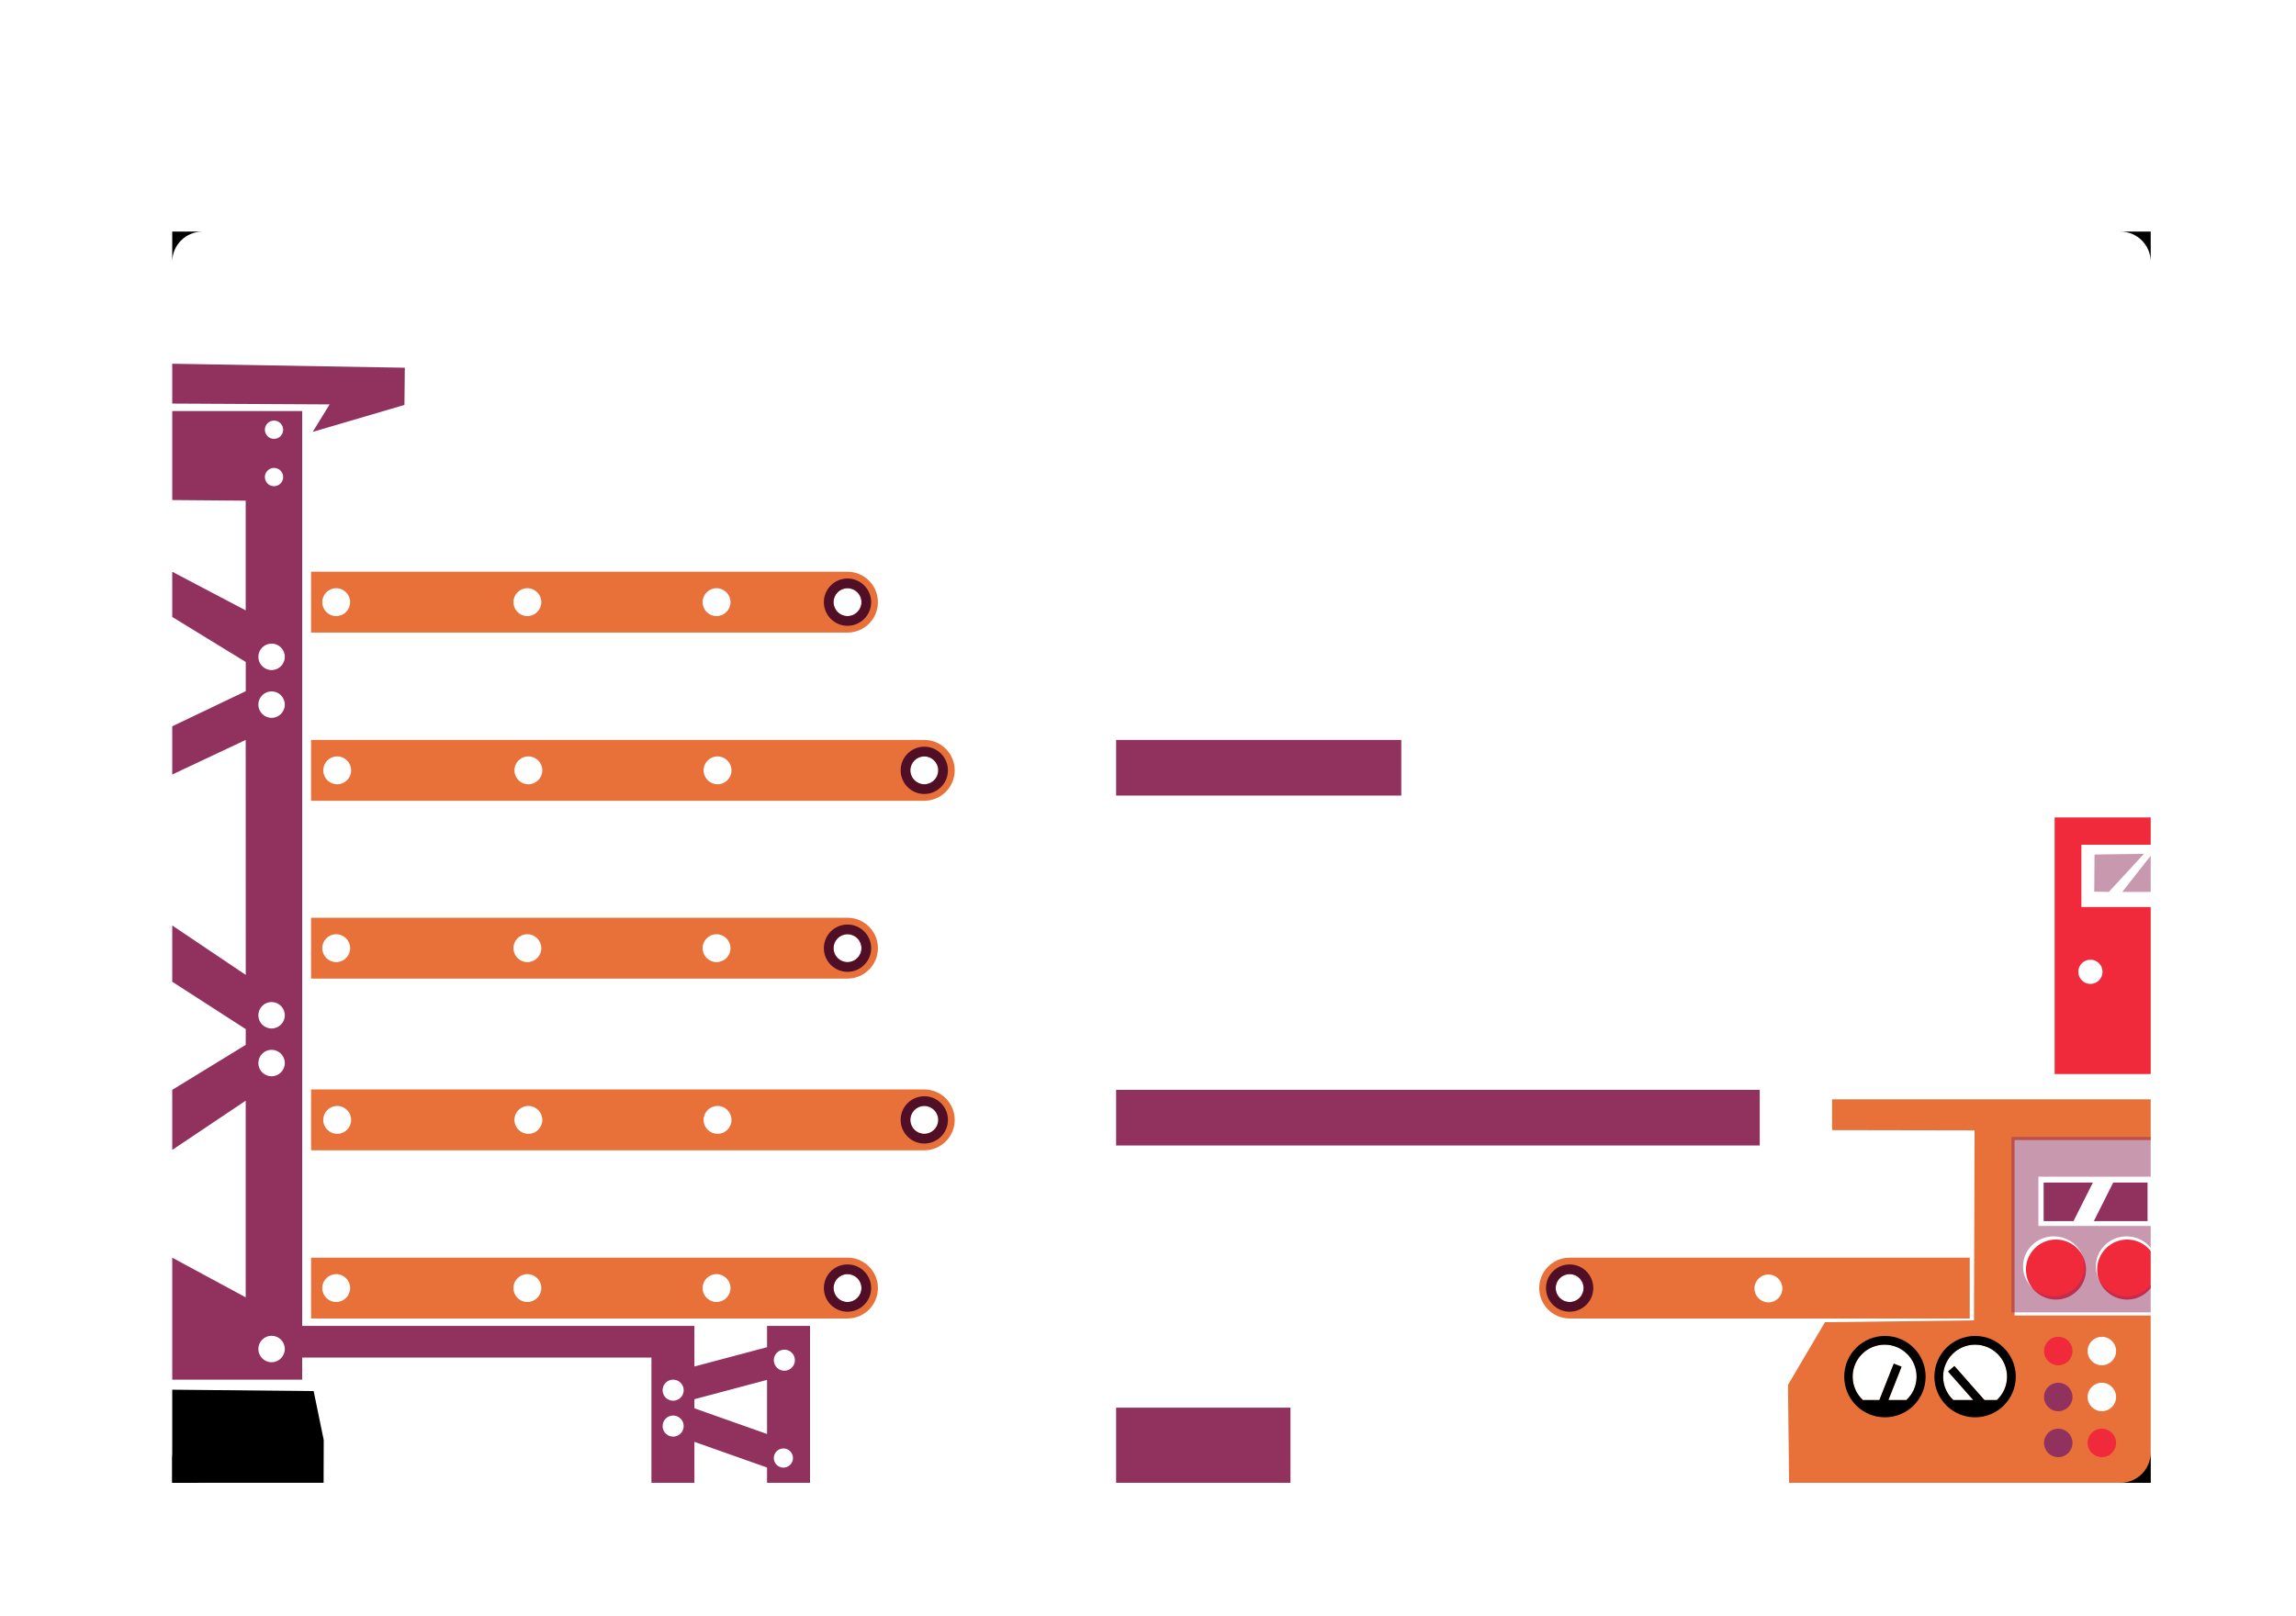 <?xml version="1.0" encoding="UTF-8" standalone="no"?><!DOCTYPE svg PUBLIC "-//W3C//DTD SVG 1.1//EN" "http://www.w3.org/Graphics/SVG/1.1/DTD/svg11.dtd"><svg width="100%" height="100%" viewBox="0 0 726 511" version="1.1" xmlns="http://www.w3.org/2000/svg" xmlns:xlink="http://www.w3.org/1999/xlink" xml:space="preserve" style="fill-rule:evenodd;clip-rule:evenodd;stroke-linejoin:round;stroke-miterlimit:1.414;"><g id="MW.-56.-S.-F"><rect x="352.921" y="234.021" width="90.172" height="17.599" style="fill:#91325e;"/><rect x="352.921" y="344.695" width="203.514" height="17.599" style="fill:#91325e;"/><rect x="352.921" y="445.21" width="55.121" height="23.769" style="fill:#91325e;"/><g><path d="M292.264,234.021c5.309,0 9.619,4.31 9.619,9.619c0,5.308 -4.31,9.618 -9.619,9.618l-193.895,0l0,-19.237l193.895,0Zm-125.193,5.208c2.434,0 4.41,1.976 4.41,4.411c0,2.434 -1.976,4.41 -4.41,4.41c-2.434,0 -4.411,-1.976 -4.411,-4.41c0,-2.435 1.977,-4.411 4.411,-4.411Zm59.818,0c2.434,0 4.41,1.976 4.41,4.411c0,2.434 -1.976,4.41 -4.41,4.41c-2.434,0 -4.41,-1.976 -4.41,-4.41c0,-2.435 1.976,-4.411 4.41,-4.411Zm-120.268,0c2.434,0 4.41,1.976 4.41,4.411c0,2.434 -1.976,4.41 -4.41,4.41c-2.434,0 -4.41,-1.976 -4.41,-4.41c0,-2.435 1.976,-4.411 4.41,-4.411Zm185.643,0c2.434,0 4.411,1.976 4.411,4.411c0,2.434 -1.977,4.41 -4.411,4.41c-2.434,0 -4.41,-1.976 -4.41,-4.41c0,-2.435 1.976,-4.411 4.41,-4.411Z" style="fill:#e77138;"/><path d="M292.264,236.161c4.128,0 7.479,3.351 7.479,7.479c0,4.127 -3.351,7.478 -7.479,7.478c-4.127,0 -7.478,-3.351 -7.478,-7.478c0,-4.128 3.351,-7.479 7.478,-7.479Zm0,3.068c2.434,0 4.411,1.976 4.411,4.411c0,2.434 -1.977,4.41 -4.411,4.41c-2.434,0 -4.41,-1.976 -4.41,-4.41c0,-2.435 1.976,-4.411 4.41,-4.411Z" style="fill:#510f27;"/></g><g><path d="M292.264,344.576c5.309,0 9.619,4.31 9.619,9.618c0,5.309 -4.31,9.619 -9.619,9.619l-193.895,0l0,-19.237l193.895,0Zm-125.193,5.208c2.434,0 4.41,1.976 4.41,4.41c0,2.435 -1.976,4.411 -4.41,4.411c-2.434,0 -4.411,-1.976 -4.411,-4.411c0,-2.434 1.977,-4.41 4.411,-4.41Zm59.818,0c2.434,0 4.41,1.976 4.41,4.41c0,2.435 -1.976,4.411 -4.41,4.411c-2.434,0 -4.41,-1.976 -4.41,-4.411c0,-2.434 1.976,-4.41 4.41,-4.41Zm-120.268,0c2.434,0 4.41,1.976 4.41,4.41c0,2.435 -1.976,4.411 -4.41,4.411c-2.434,0 -4.41,-1.976 -4.41,-4.411c0,-2.434 1.976,-4.41 4.41,-4.41Zm185.643,0c2.434,0 4.411,1.976 4.411,4.41c0,2.435 -1.977,4.411 -4.411,4.411c-2.434,0 -4.41,-1.976 -4.41,-4.411c0,-2.434 1.976,-4.41 4.41,-4.41Z" style="fill:#e77138;"/><path d="M292.264,346.716c4.128,0 7.479,3.351 7.479,7.478c0,4.128 -3.351,7.479 -7.479,7.479c-4.127,0 -7.478,-3.351 -7.478,-7.479c0,-4.127 3.351,-7.478 7.478,-7.478Zm0,3.068c2.434,0 4.411,1.976 4.411,4.41c0,2.435 -1.977,4.411 -4.411,4.411c-2.434,0 -4.41,-1.976 -4.41,-4.411c0,-2.434 1.976,-4.41 4.41,-4.41Z" style="fill:#510f27;"/></g><g><path d="M267.982,180.829c5.309,0 9.619,4.31 9.619,9.619c0,5.309 -4.31,9.619 -9.619,9.619l-169.613,0l0,-19.238l169.613,0Zm-101.227,5.209c2.434,0 4.41,1.976 4.41,4.41c0,2.434 -1.976,4.41 -4.41,4.41c-2.434,0 -4.41,-1.976 -4.41,-4.41c0,-2.434 1.976,-4.41 4.41,-4.41Zm59.818,0c2.434,0 4.411,1.976 4.411,4.41c0,2.434 -1.977,4.41 -4.411,4.41c-2.434,0 -4.41,-1.976 -4.41,-4.41c0,-2.434 1.976,-4.41 4.41,-4.41Zm-120.268,0c2.434,0 4.41,1.976 4.41,4.41c0,2.434 -1.976,4.41 -4.41,4.41c-2.434,0 -4.41,-1.976 -4.41,-4.41c0,-2.434 1.976,-4.41 4.41,-4.41Zm161.677,0c2.435,0 4.411,1.976 4.411,4.41c0,2.434 -1.976,4.41 -4.411,4.41c-2.434,0 -4.41,-1.976 -4.41,-4.41c0,-2.434 1.976,-4.41 4.41,-4.41Z" style="fill:#e77138;"/><path d="M267.982,182.969c4.128,0 7.479,3.351 7.479,7.479c0,4.127 -3.351,7.478 -7.479,7.478c-4.127,0 -7.478,-3.351 -7.478,-7.478c0,-4.128 3.351,-7.479 7.478,-7.479Zm0,3.069c2.435,0 4.411,1.976 4.411,4.41c0,2.434 -1.976,4.41 -4.411,4.41c-2.434,0 -4.41,-1.976 -4.41,-4.41c0,-2.434 1.976,-4.41 4.41,-4.41Z" style="fill:#510f27;"/></g><g><path d="M496.324,397.767c-5.309,0 -9.619,4.31 -9.619,9.619c0,5.309 4.31,9.619 9.619,9.619l126.516,0l0,-19.238l-126.516,0Zm62.854,5.329c-2.434,0 -4.41,1.977 -4.41,4.411c0,2.434 1.976,4.41 4.41,4.41c2.434,0 4.41,-1.976 4.41,-4.41c0,-2.434 -1.976,-4.411 -4.41,-4.411Zm-62.854,-0.12c-2.434,0 -4.41,1.976 -4.41,4.41c0,2.434 1.976,4.41 4.41,4.41c2.434,0 4.41,-1.976 4.41,-4.41c0,-2.434 -1.976,-4.41 -4.41,-4.41Z" style="fill:#e77138;"/><path d="M496.324,399.908c-4.128,0 -7.479,3.351 -7.479,7.478c0,4.128 3.351,7.479 7.479,7.479c4.127,0 7.478,-3.351 7.478,-7.479c0,-4.127 -3.351,-7.478 -7.478,-7.478Zm0,3.068c-2.434,0 -4.41,1.976 -4.41,4.41c0,2.434 1.976,4.41 4.41,4.41c2.434,0 4.41,-1.976 4.41,-4.41c0,-2.434 -1.976,-4.41 -4.41,-4.41Z" style="fill:#510f27;"/></g><g><path d="M267.982,290.267c5.309,0 9.619,4.31 9.619,9.619c0,5.309 -4.31,9.619 -9.619,9.619l-169.613,0l0,-19.238l169.613,0Zm-101.227,5.209c2.434,0 4.41,1.976 4.41,4.41c0,2.434 -1.976,4.41 -4.41,4.41c-2.434,0 -4.41,-1.976 -4.41,-4.41c0,-2.434 1.976,-4.41 4.41,-4.41Zm59.818,0c2.434,0 4.411,1.976 4.411,4.41c0,2.434 -1.977,4.41 -4.411,4.41c-2.434,0 -4.41,-1.976 -4.41,-4.41c0,-2.434 1.976,-4.41 4.41,-4.41Zm-120.268,0c2.434,0 4.41,1.976 4.41,4.41c0,2.434 -1.976,4.41 -4.41,4.41c-2.434,0 -4.41,-1.976 -4.41,-4.41c0,-2.434 1.976,-4.41 4.41,-4.41Zm161.677,0c2.435,0 4.411,1.976 4.411,4.41c0,2.434 -1.976,4.41 -4.411,4.41c-2.434,0 -4.41,-1.976 -4.41,-4.41c0,-2.434 1.976,-4.41 4.41,-4.41Z" style="fill:#e77138;"/><path d="M267.982,292.407c4.128,0 7.479,3.351 7.479,7.479c0,4.127 -3.351,7.478 -7.479,7.478c-4.127,0 -7.478,-3.351 -7.478,-7.478c0,-4.128 3.351,-7.479 7.478,-7.479Zm0,3.069c2.435,0 4.411,1.976 4.411,4.41c0,2.434 -1.976,4.41 -4.411,4.41c-2.434,0 -4.41,-1.976 -4.41,-4.41c0,-2.434 1.976,-4.41 4.41,-4.41Z" style="fill:#510f27;"/></g><g><path d="M267.982,397.767c5.309,0 9.619,4.31 9.619,9.619c0,5.309 -4.31,9.619 -9.619,9.619l-169.613,0l0,-19.238l169.613,0Zm-101.227,5.209c2.434,0 4.41,1.976 4.41,4.41c0,2.434 -1.976,4.41 -4.41,4.41c-2.434,0 -4.41,-1.976 -4.41,-4.41c0,-2.434 1.976,-4.41 4.41,-4.41Zm59.818,0c2.434,0 4.411,1.976 4.411,4.41c0,2.434 -1.977,4.41 -4.411,4.41c-2.434,0 -4.41,-1.976 -4.41,-4.41c0,-2.434 1.976,-4.41 4.41,-4.41Zm-120.268,0c2.434,0 4.41,1.976 4.41,4.41c0,2.434 -1.976,4.41 -4.41,4.41c-2.434,0 -4.41,-1.976 -4.41,-4.41c0,-2.434 1.976,-4.41 4.41,-4.41Zm161.677,0c2.435,0 4.411,1.976 4.411,4.41c0,2.434 -1.976,4.41 -4.411,4.41c-2.434,0 -4.41,-1.976 -4.41,-4.41c0,-2.434 1.976,-4.41 4.41,-4.41Z" style="fill:#e77138;"/><path d="M267.982,399.908c4.128,0 7.479,3.351 7.479,7.478c0,4.128 -3.351,7.479 -7.479,7.479c-4.127,0 -7.478,-3.351 -7.478,-7.479c0,-4.127 3.351,-7.478 7.478,-7.478Zm0,3.068c2.435,0 4.411,1.976 4.411,4.41c0,2.434 -1.976,4.41 -4.411,4.41c-2.434,0 -4.41,-1.976 -4.41,-4.41c0,-2.434 1.976,-4.41 4.41,-4.41Z" style="fill:#510f27;"/></g><g><path d="M680.056,267.173l-21.912,0l0,19.71l21.912,0l0,52.799l-30.377,0l0,-81.151l30.377,0l0,8.642Zm-19.059,36.356c2.115,0 3.831,1.717 3.831,3.832c0,2.114 -1.716,3.831 -3.831,3.831c-2.115,0 -3.832,-1.717 -3.832,-3.831c0,-2.115 1.717,-3.832 3.832,-3.832Z" style="fill:#f0293b;"/><path d="M662.295,270.264l-0.089,11.742l4.607,0.092l11.103,-12.04l-15.621,0.206Z" style="fill:#91325e;fill-opacity:0.502;"/><path d="M671.051,282.098l9.005,-11.446l0,11.446l-9.005,0Z" style="fill:#91325e;fill-opacity:0.502;"/></g><path d="M680.056,360.571l-43.044,0l0,55.503l43.044,0m-114.352,52.905l-0.335,-30.978l11.688,-19.816l47.116,-0.573l0.189,-60.097l-45.047,-0.083l0.002,-9.75l100.739,0l0,121.297l-114.352,0Zm98.905,-31.649c2.485,0 4.503,2.017 4.503,4.502c0,2.485 -2.018,4.503 -4.503,4.503c-2.485,0 -4.502,-2.018 -4.502,-4.503c0,-2.485 2.017,-4.502 4.502,-4.502Zm-33.201,5.471c1.987,-1.846 3.23,-4.481 3.23,-7.404c0,-5.58 -4.53,-10.11 -10.11,-10.11c-5.579,0 -10.109,4.53 -10.109,10.11c0,2.923 1.243,5.558 3.229,7.404l6.296,0l-7.956,-9.016l1.988,-1.755l9.505,10.771l3.927,0Zm-28.603,0c1.987,-1.846 3.23,-4.481 3.23,-7.404c0,-5.58 -4.53,-10.11 -10.11,-10.11c-5.579,0 -10.109,4.53 -10.109,10.11c0,2.923 1.243,5.558 3.229,7.404l5.219,0l4.547,-11.522l2.467,0.974l-4.163,10.548l5.69,0Zm61.804,-20.002c2.485,0 4.503,2.018 4.503,4.503c0,2.485 -2.018,4.502 -4.503,4.502c-2.485,0 -4.502,-2.017 -4.502,-4.502c0,-2.485 2.017,-4.503 4.502,-4.503Z" style="fill:#e77138;"/><g><g><path d="M646.199,374.023l15.572,0l-6.122,12.187l-9.45,0l0,-12.187Z" style="fill:#91325e;"/><path d="M679.056,386.21l-16.978,0l6.121,-12.187l10.857,0l0,12.187Z" style="fill:#91325e;"/><circle cx="650.102" cy="401.534" r="9.498" style="fill:#f0293b;"/><path d="M680.056,407.374c-1.699,2.232 -4.402,3.657 -7.435,3.657c-5.242,0 -9.498,-4.256 -9.498,-9.497c0,-5.242 4.256,-9.498 9.498,-9.498c3.033,0 5.736,1.425 7.435,3.657l0,11.681Z" style="fill:#f0293b;"/><path d="M649.406,391.036c5.364,0 9.718,4.256 9.718,9.498c0,5.241 -4.354,9.497 -9.718,9.497c-5.363,0 -9.718,-4.256 -9.718,-9.497c0,-5.242 4.355,-9.498 9.718,-9.498Zm30.65,24.038l-44.044,0l0,-55.503l44.044,0l0,12.584l-35.505,0l0,15.581l35.505,0l0,6.957c-1.739,-2.232 -4.504,-3.657 -7.608,-3.657c-5.364,0 -9.718,4.256 -9.718,9.498c0,5.241 4.354,9.497 9.718,9.497c3.104,0 5.869,-1.425 7.608,-3.657l0,8.7Z" style="fill:#91325e;fill-opacity:0.502;"/></g><g><path d="M624.528,422.528c7.103,0 12.869,5.766 12.869,12.869c0,7.102 -5.766,12.868 -12.869,12.868c-7.102,0 -12.868,-5.766 -12.868,-12.868c0,-7.103 5.766,-12.869 12.868,-12.869Zm6.88,20.273c1.987,-1.846 3.23,-4.481 3.23,-7.404c0,-5.58 -4.53,-10.11 -10.11,-10.11c-5.579,0 -10.109,4.53 -10.109,10.11c0,2.923 1.243,5.558 3.229,7.404l6.296,0l-7.956,-9.016l1.988,-1.755l9.505,10.771l3.927,0Z"/><path d="M596.019,422.528c7.102,0 12.868,5.766 12.868,12.869c0,7.102 -5.766,12.868 -12.868,12.868c-7.103,0 -12.869,-5.766 -12.869,-12.868c0,-7.103 5.766,-12.869 12.869,-12.869Zm6.786,20.273c1.987,-1.846 3.23,-4.481 3.23,-7.404c0,-5.58 -4.53,-10.11 -10.11,-10.11c-5.579,0 -10.109,4.53 -10.109,10.11c0,2.923 1.243,5.558 3.229,7.404l5.219,0l4.547,-11.522l2.467,0.974l-4.163,10.548l5.69,0Z"/><circle cx="650.826" cy="427.302" r="4.503" style="fill:#f0293b;"/><circle cx="650.826" cy="441.832" r="4.503" style="fill:#91325e;"/><circle cx="650.826" cy="456.363" r="4.503" style="fill:#91325e;"/><circle cx="664.609" cy="456.363" r="4.503" style="fill:#f0293b;"/></g></g><path d="M680.056,468.979l-9.558,0c5.275,-0.001 9.558,-4.283 9.558,-9.559l0,9.559Zm0,-395.734l0,9.559c0,-5.276 -4.282,-9.559 -9.558,-9.559l-606.478,0c-5.277,0 -9.559,4.283 -9.559,9.559l0,376.616c0,5.275 4.282,9.558 9.559,9.559l-9.559,0l0,-395.734l625.595,0Z"/><path d="M54.461,115.039l73.541,1.264l-0.118,11.766l-29.013,8.523l5.357,-8.691l-49.767,-0.258l0,-12.604" style="fill:#91325e;"/><path d="M95.553,419.364l124.022,0l0,12.83l22.966,-6.108l0,-6.722l13.592,0l0,49.615l-13.592,0l0,-4.837l-22.966,-8.12l0,12.957l-13.592,0l0,-39.618l-110.43,0l0,6.993l-41.092,0l0,-38.587l23.23,12.557l0,-62.205l-23.23,15.574l0,-18.998l23.23,-14.226l0.018,-4.98l-23.248,-14.989l0,-17.791l23.248,15.63l-0.018,-74.318l-23.23,10.935l0,-15.247l23.248,-11.106l0,-9.238l-23.248,-14.236l0,-14.3l23.23,12.215l0,-34.696l-23.23,-0.193l0,-28.163l41.092,0l0,289.372Zm154.593,43.586c-0.997,1.343 -2.897,1.623 -4.24,0.625c-1.342,-0.997 -1.622,-2.897 -0.625,-4.24c0.998,-1.343 2.898,-1.623 4.24,-0.625c1.343,0.997 1.623,2.897 0.625,4.24Zm-34.865,-9.636c-1.258,1.343 -3.37,1.411 -4.712,0.153c-1.343,-1.258 -1.411,-3.37 -0.153,-4.712c1.258,-1.343 3.37,-1.411 4.712,-0.153c1.343,1.258 1.411,3.37 0.153,4.712Zm4.294,-10.775l0,2.879l22.966,8.12l0,-17.107l-22.966,6.108Zm-4.294,-0.572c-1.258,1.342 -3.37,1.411 -4.712,0.153c-1.343,-1.258 -1.411,-3.37 -0.153,-4.713c1.258,-1.342 3.37,-1.411 4.712,-0.153c1.343,1.259 1.411,3.37 0.153,4.713Zm35.168,-9.488c-1.258,1.343 -3.369,1.412 -4.712,0.153c-1.343,-1.258 -1.411,-3.369 -0.153,-4.712c1.258,-1.343 3.37,-1.411 4.713,-0.153c1.342,1.258 1.411,3.37 0.152,4.712Zm-164.574,-10.003c2.308,0 4.183,1.874 4.183,4.183c0,2.309 -1.875,4.183 -4.183,4.183c-2.309,0 -4.184,-1.874 -4.184,-4.183c0,-2.309 1.875,-4.183 4.184,-4.183Zm0,-90.444c2.308,0 4.183,1.874 4.183,4.183c0,2.309 -1.875,4.183 -4.183,4.183c-2.309,0 -4.184,-1.874 -4.184,-4.183c0,-2.309 1.875,-4.183 4.184,-4.183Zm0,-15.108c2.308,0 4.183,1.874 4.183,4.183c0,2.309 -1.875,4.183 -4.183,4.183c-2.309,0 -4.184,-1.874 -4.184,-4.183c0,-2.309 1.875,-4.183 4.184,-4.183Zm0,-98.255c2.308,0 4.183,1.875 4.183,4.184c0,2.309 -1.875,4.183 -4.183,4.183c-2.309,0 -4.184,-1.874 -4.184,-4.183c0,-2.309 1.875,-4.184 4.184,-4.184Zm0,-15.108c2.308,0 4.183,1.875 4.183,4.184c0,2.308 -1.875,4.183 -4.183,4.183c-2.309,0 -4.184,-1.875 -4.184,-4.183c0,-2.309 1.875,-4.184 4.184,-4.184Zm2.85,-50.667c-1.108,1.148 -2.941,1.18 -4.089,0.072c-1.148,-1.109 -1.181,-2.941 -0.072,-4.09c1.109,-1.148 2.941,-1.18 4.089,-0.072c1.149,1.109 1.181,2.941 0.072,4.09Zm0,-14.974c-1.108,1.149 -2.941,1.181 -4.089,0.072c-1.148,-1.108 -1.181,-2.941 -0.072,-4.089c1.109,-1.148 2.941,-1.181 4.089,-0.072c1.149,1.109 1.181,2.941 0.072,4.089Z" style="fill:#91325e;"/><path d="M54.461,439.527l44.716,0.44l3.189,15.489l-0.043,13.523l-47.862,0l0,-29.452Z"/></g></svg>